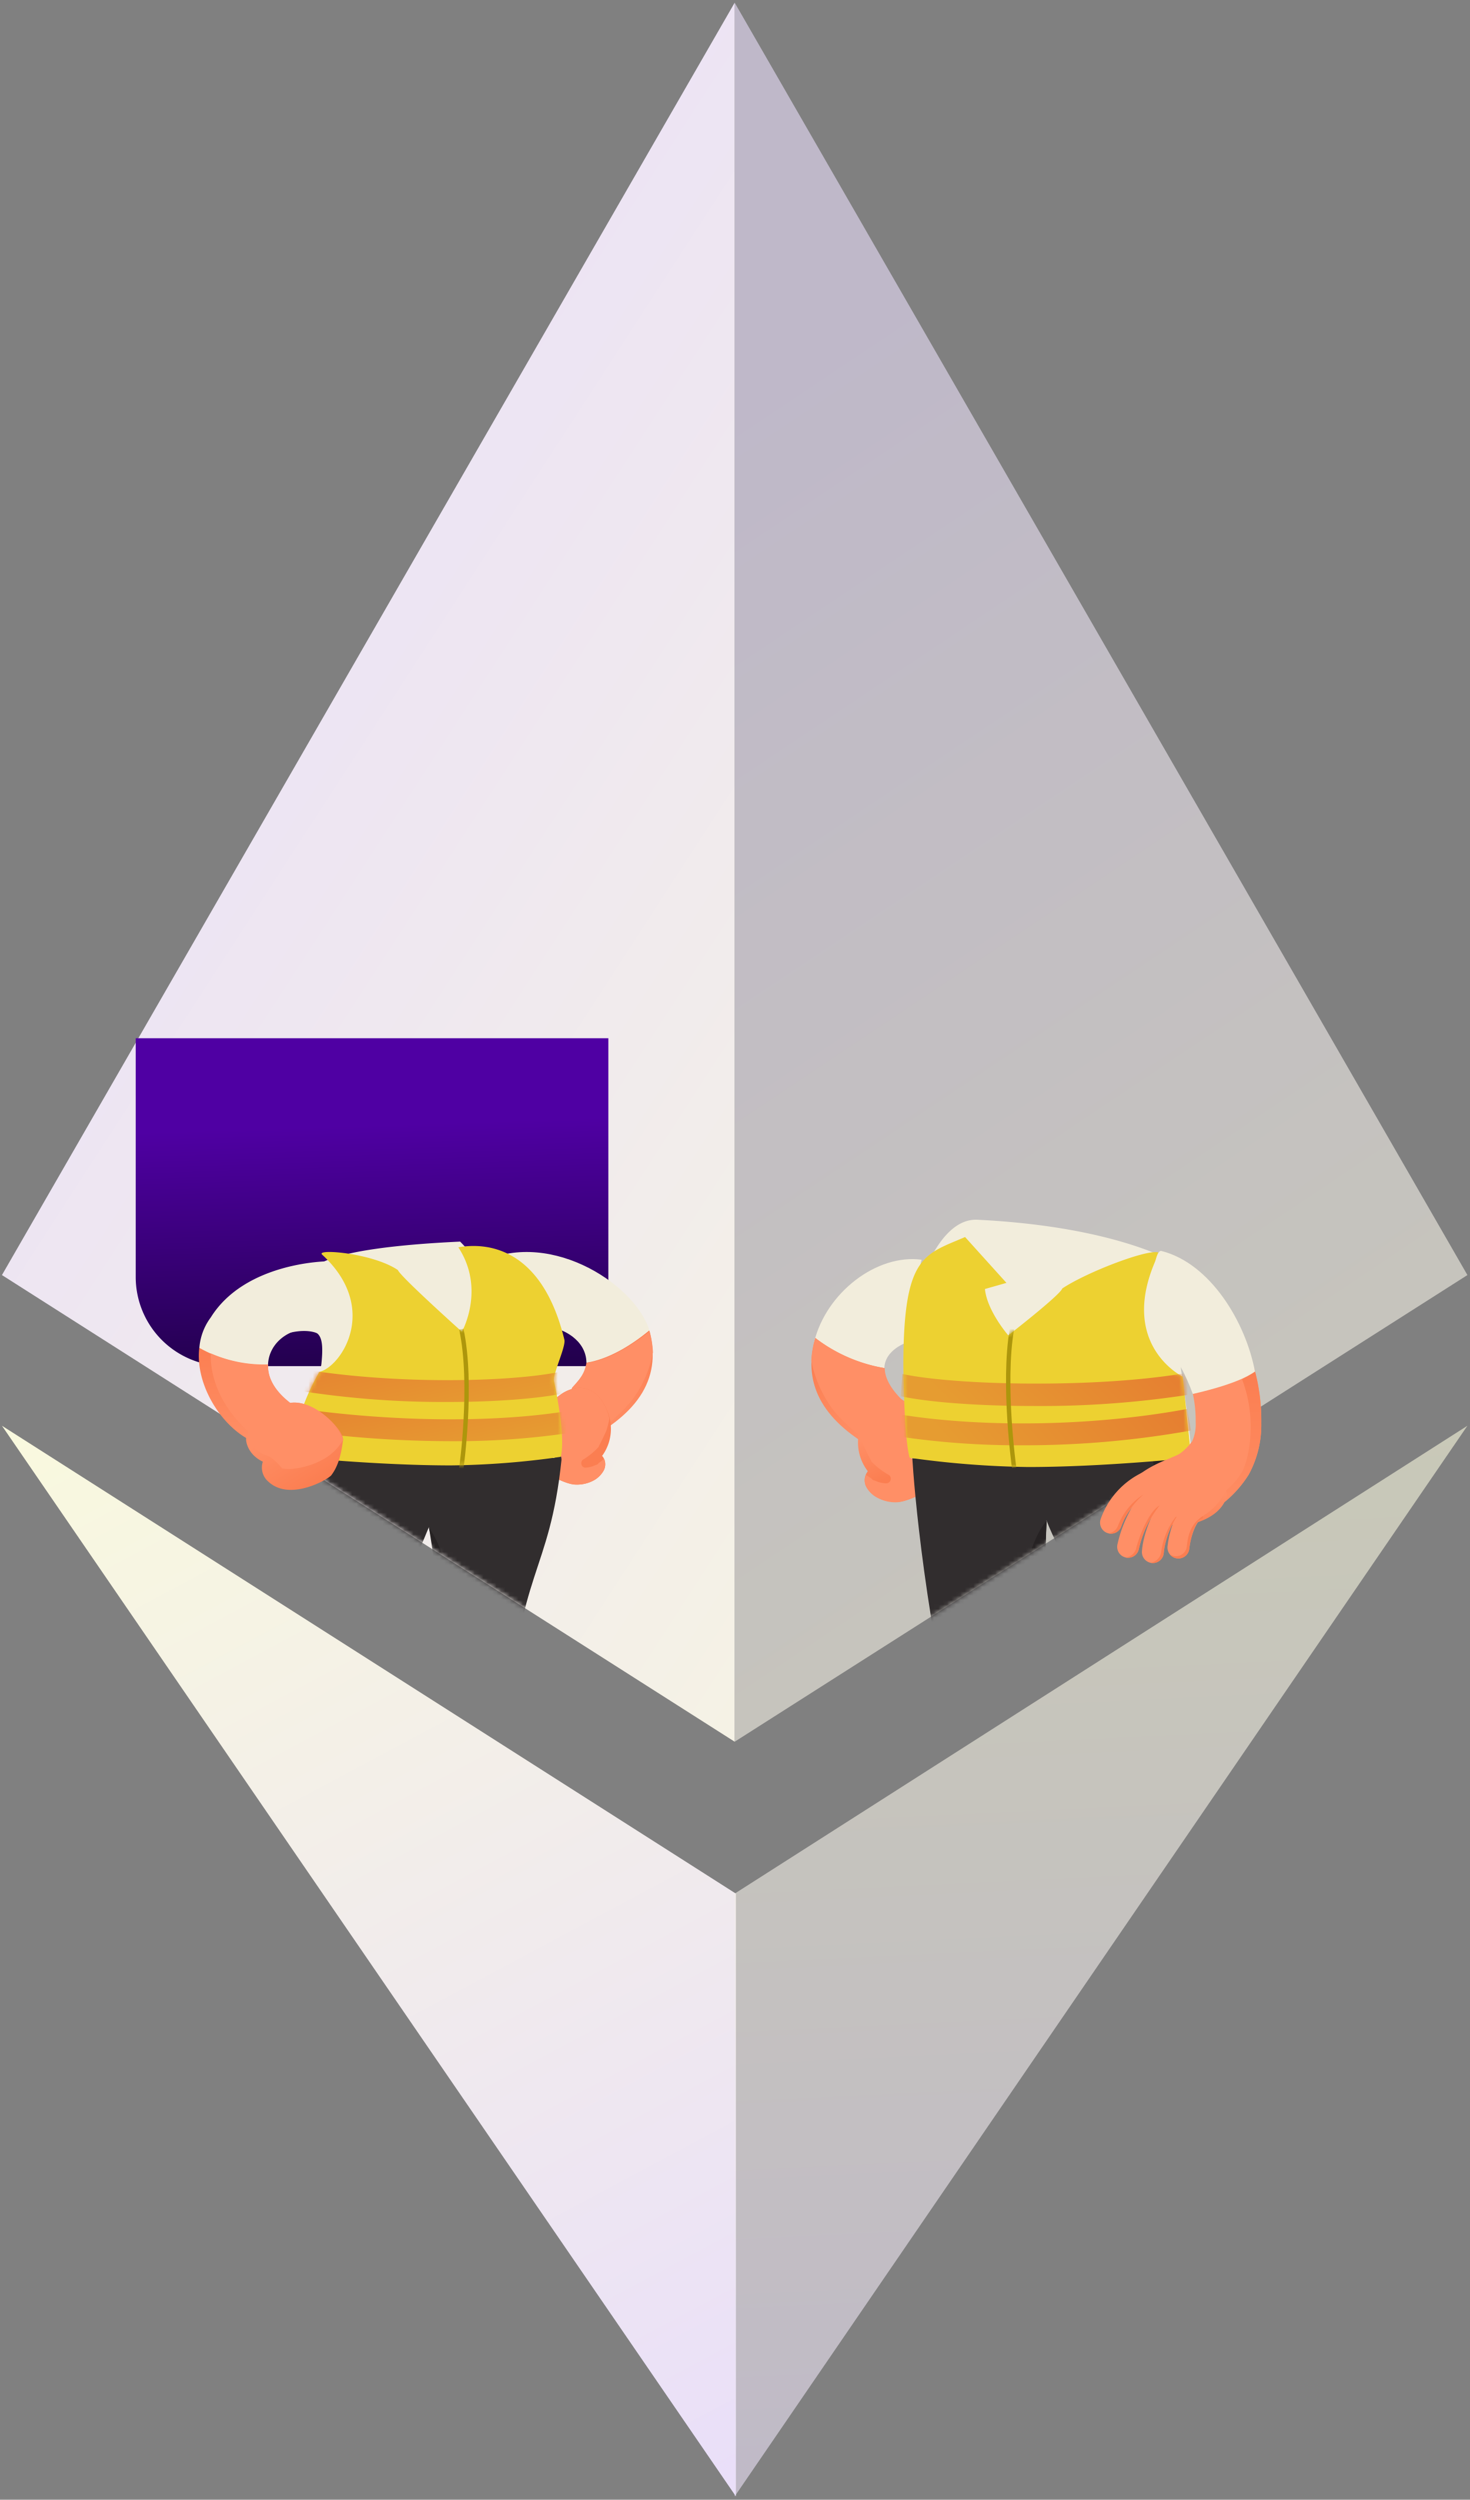 <svg width="336" height="571" fill="none" xmlns="http://www.w3.org/2000/svg"><rect width="100%" height="100%" fill="#808080" stroke="none"/><path d="M167.927 397.855V.613L.445 291.258l167.482 106.597Z" fill="url(#a)"/><path opacity=".6" d="M167.928.613 335.41 291.258 167.928 397.855V.613Z" fill="url(#b)"/><path d="M168.204 570.242V432.553L.445 325.678l167.759 244.564Z" fill="url(#c)"/><path opacity=".6" d="M167.928 570.242V432.553L335.41 325.678 167.928 570.242Z" fill="url(#d)"/><mask id="e" style="mask-type:alpha" maskUnits="userSpaceOnUse" x="0" y="169" width="168" height="229"><path d="M167.927 397.855V169.888l-167.482.67v120.7l167.482 106.597Z" fill="#E31FDC"/></mask><g mask="url(#e)"><path d="M139.051 312.055H51.378a20.368 20.368 0 0 1-20.357-20.356V237.16h108.03v74.895Z" fill="url(#f)"/><path d="M134.046 311.289c5.405-.264 10.135-3.6 14.612-6.585-2.45-10.622-22.318-24.07-38.398-16.511.591 1.93 17.704 15.546 17.704 15.546s6 1.932 6.082 7.55Z" fill="#F2EDDC"/><path d="M134.044 311.287c0 1.664-.76 2.985-3.211 5.619-.59.614-1.435 10.186-.759 13.96 17.568-7.727 20.947-17.3 18.328-26.953-4.053 3.337-9.122 6.5-14.358 7.374" fill="url(#g)"/><path d="M139.112 325.071a35.454 35.454 0 0 0 5.152-5 25.967 25.967 0 0 0 4.983-11.15 22.986 22.986 0 0 0-.76-4.828c-4.223 3.335-9.207 6.495-14.443 7.287-.338 1.579-.76 2.983-3.21 5.617-.591.614-1.689 10.536-1.267 15.013 2.872-2.458 6.166-4.214 9.207-6.409.07-.2.186-.38.338-.527" fill="#FF8F66"/><path d="M137.587 332.621a10.52 10.52 0 0 0 .929-10.974c-2.112-4.653-5.913-5.794-9.882-3.424a22.125 22.125 0 0 0-5.068 4.741c-1.436 1.755-2.872 3.688-2.787 5.97a8.898 8.898 0 0 0 3.379 7.023c1.267.965 5.321 3.161 7.348 3.161a8.087 8.087 0 0 0 4.223-.966 5.82 5.82 0 0 0 2.281-2.287 3.042 3.042 0 0 0-.253-3.16c-.082-.084-.082-.084-.17-.084" fill="#FB7E51"/><path d="M136.833 334.201a.867.867 0 0 1-.676.438 5.955 5.955 0 0 1-2.365.615.983.983 0 0 1-.93-1.027v-.027a.932.932 0 0 1 .422-.791 16.254 16.254 0 0 0 3.548-2.9c0-.087.084-.175.084-.263.591-1.053 1.1-2.194 1.6-3.248.343-.97.598-1.969.76-2.985a12.699 12.699 0 0 0-.76-2.369c-2.112-4.655-5.913-5.795-9.882-3.424a22.074 22.074 0 0 0-5.068 4.739c-1.436 1.757-2.872 3.688-2.787 5.971a8.885 8.885 0 0 0 3.379 7.022c1.267.966 5.068 2.986 7.348 3.161a8.058 8.058 0 0 0 4.223-.965 5.811 5.811 0 0 0 2.281-2.286 3.169 3.169 0 0 0 .084-2.635c-.399.35-.821.675-1.262.971" fill="#FF8F66"/><path d="m100.084 394.323.845 6.01h5.109v-2.547l-1.1-3.464-4.854.001Z" fill="#15191F"/><path d="M79.322 393.518H67.938c-.034.491-.05.759-.05.759l-7.443 2v4.01H71.26l3.885-2.953v2.953h5.448s.51-2.342 1.1-6.01c.035-.23.077-.474.118-.715-.83-.017-1.659-.025-2.489-.044ZM116.107 394.276l.108-.539c-.2.017-.407.031-.62.031-4.763 0-9.526-.007-14.289-.02-.214 4-.439 6.537-.439 6.537h5.109v-2.953l3.885 2.953h12.83v-4.009l-6.584-2Z" fill="#0A0A0A"/><path d="M67.89 394.277h13.89c2.283-15.766 10.406-31.063 16.246-45.434 0 0 4.44 24.156 2.081 45.434h16.082c2.281-35.791 9.4-34.528 12.155-60.816 0-10.773-60.899-2.848-60.899-2.848l2.896 41.049-2.452 22.615Z" fill="#312D2E"/><path d="M98.03 348.945c4.476 18.235 2.08 45.434 2.08 45.434h5.278c0-.1 1.168-33.519-7.359-45.434" fill="#262223"/><path d="M67.89 394.277c1.068-.6 5.512-18.647 4.62-29.772-1.009-12.561-1.51-28.949 2.626-34.407-1.527-.734-7.69-.485-7.69-.485s-2.615 13.223 1.603 35.848c1.151 5.963-.088 20.159-1.16 28.816ZM100.109 394.277l.845 6.01h5.109v-2.95l-.676-3.056-5.278-.004Z" fill="#0A0A0A"/><path d="M105.176 283.613c-32.6 1.52-33.11 6.166-33.11 6.166-4.17 3.952-11.808 16.506-7.18 15.035 4.63-1.471 7.313-.458 7.629-.221 1.436 1.1 1.2 4.323.95 6.942a49.634 49.634 0 0 1-2.7 10.558c0 3.885-1.736 5.05-1.82 9.02l57.778 1.913s.421-19.68.591-26.269" fill="#F2EDDC"/><path d="M72.984 313.378c5.02-1.137 13.916-14.583.641-26.789-1.554-1.429 11.577-.361 17.32 3.524.507 1.437 14.635 14.093 14.635 14.093s5.452-9.715-.817-19.286c6.81-1.208 19.17.257 24.24 21.1.372 1.529-2.532 7.557-2.416 9.3 0 0 2.848 12.642 1.581 17.457a189.956 189.956 0 0 1-25.065 1.96c-17.23 0-36.658-2.028-36.658-2.028a52.69 52.69 0 0 1 6.54-19.331Z" fill="#EDD131"/><mask id="h" style="mask-type:alpha" maskUnits="userSpaceOnUse" x="66" y="284" width="64" height="51"><path d="M72.984 313.378c5.02-1.137 13.916-14.583.641-26.789-1.554-1.429 15.457 2.872 21.2 6.757.507 1.437 10.755 10.86 10.755 10.86s5.452-9.715-.817-19.286c6.81-1.208 19.17.257 24.24 21.1.372 1.529-2.532 7.557-2.416 9.3 0 0 2.848 12.642 1.581 17.457a189.956 189.956 0 0 1-25.065 1.96c-17.23 0-36.658-2.028-36.658-2.028a52.69 52.69 0 0 1 6.54-19.331Z" fill="#E800ED"/></mask><g mask="url(#h)"><path d="M103.005 329.205a257.354 257.354 0 0 1-35.486-2.513l.7-4.951c21.434 3.034 44.212 3.285 60.933.673l.772 4.939a177.897 177.897 0 0 1-26.919 1.852Z" fill="url(#i)"/><path d="M102.304 320.249a212.181 212.181 0 0 1-34.859-2.71l.856-4.926c20.772 3.607 47.9 3.249 60.206.653l1.033 4.892c-6.267 1.322-16.213 2.091-27.236 2.091Z" fill="url(#j)"/><path d="M105.445 303.613c2.716 12.544 0 31.774 0 31.774" stroke="#AD960C" stroke-miterlimit="10"/></g></g><mask id="k" style="mask-type:alpha" maskUnits="userSpaceOnUse" x="167" y="0" width="169" height="398"><path d="M167.928 397.855V.613L335.41 291.258 167.928 397.855Z" fill="#E31FDC"/></mask><g mask="url(#k)"><path d="M202.137 312.791c-5.962-.275-11.1-3.119-16.051-6.237 2.752-11.282 14.308-20.179 24.581-18.8-.642 2.018-3.118 18.8-3.118 18.8s-5.504 1.651-5.412 6.237Z" fill="#F2EDDC"/><path d="M202.136 312.514c0 1.834.917 4.127 3.577 6.879.642.734 1.559 10.823.826 14.859-19.354-8.163-23.114-18.345-20.175-28.617a34.84 34.84 0 0 0 15.772 6.879Z" fill="url(#l)"/><path d="M196.632 328.015a44.517 44.517 0 0 1-5.687-5.32 27.502 27.502 0 0 1-5.5-11.832 20.2 20.2 0 0 1 .917-5.228 36.216 36.216 0 0 0 15.868 6.879c0 1.834.917 4.127 3.577 6.879.642.642 1.834 11.19 1.468 15.959-3.21-2.568-6.879-4.494-10.181-6.879l-.462-.458Z" fill="#FF8F66"/><path d="M198.375 336.088a10.769 10.769 0 0 1-1.009-11.648c2.293-4.953 6.512-6.145 10.915-3.577a22.556 22.556 0 0 1 5.6 5.045c1.559 1.834 3.21 3.944 3.118 6.329a9.164 9.164 0 0 1-3.761 7.429c-1.376 1.009-5.87 3.394-8.071 3.394a8.848 8.848 0 0 1-4.586-1.009 6.075 6.075 0 0 1-2.577-2.478 3.234 3.234 0 0 1 .275-3.394c.004-.091.004-.091.096-.091Z" fill="url(#m)"/><path d="M199.202 337.738a.934.934 0 0 0 .734.459 6.667 6.667 0 0 0 2.66.642 1.042 1.042 0 0 0 1.009-1.1.968.968 0 0 0-.459-.826 18.051 18.051 0 0 1-3.944-3.027c0-.092-.092-.183-.092-.275-.642-1.1-1.192-2.293-1.743-3.485-.367-1.009-.642-2.11-.917-3.118.183-.826-.459-1.865 0-2.691 2.293-4.953 4.928-7.457 9.331-4.889 2.109 1.376 6.537 4.553 8.1 6.571 1.559 1.834 3.21 3.944 3.118 6.329a9.176 9.176 0 0 1-3.761 7.429c-1.376 1.009-5.595 3.21-8.071 3.394a8.654 8.654 0 0 1-4.593-1.007 6.072 6.072 0 0 1-2.568-2.476 3.205 3.205 0 0 1-.092-2.752c.37.18.829.547 1.288.822Z" fill="#FF8F66"/><path d="M275.439 394.963s.409-52.965-4.321-66.057c-1.6-1.436-62.673 2.872-62.673 2.872l9.24 63.27h-6.673v5.068H226.1l3.886-2.534v2.534h7.192s-4.155-41.732 2.011-55.33c5.237 6 15.644 39.958 17.5 50.178.592 3.125 1.1 5.068 1.1 5.068h6.7v-2.45l3.971 2.449h14.079v-5.068h-7.1Z" fill="#262223"/><path d="M275.441 394.964h-18.917c-3.885-24.326-14.581-39.92-17.332-47.729-.061 2.229-.828 29.822-1.166 47.729H217.6c-7.885-36.586-9.155-63.27-9.155-63.27l62.674-2.872 4.322 66.142Z" fill="#312D2E"/><path d="M239.273 347.32c-1.163 16.058-1.166 47.729-1.166 47.729h-7.361c-.081-.085-.172-37.678 8.527-47.729Z" fill="#262223"/><path d="m238.112 394.964-.845 5.068h-7.193v-2.112l1.1-2.956h6.938Z" fill="#15191F"/><path d="m275.442 394.963-12.852-66.057h8.532l4.32 66.057Z" fill="#262223"/><path d="m238.112 394.964-.845 5.068h-7.193v-2.112l1.1-2.956h6.938ZM275.442 394.964h7.1v5.072h-8.532v-5.068h1.436" fill="#0F0D0B"/><path d="M223.251 278.615c33.11 1.6 46.371 10.39 46.371 10.39a72.181 72.181 0 0 1 2.534 15.372 1.693 1.693 0 0 0-1.1.339c-1.52 1.1-1.689 2.956-1.436 5.658.51 3.672 2.7 18.751 2.787 22.721h-64.191l-.169-32.772s4.73-21.962 15.2-21.708" fill="#F2EDDC"/><path d="M270.339 314.472s-15.547-7.574-5.41-28.269c-1.688-1.266-16.291 4.231-22.119 8.116-.507 1.521-12.349 10.708-12.349 10.708s-4.834-5.542-5.334-10.583l4.919-1.4-9.46-10.474c-9.376 4.053-14.021 4.223-14.107 28.886 0 0 .085 16.641 1.437 21.538a212.789 212.789 0 0 0 27.029 2.113c17.568 0 37.333-2.113 37.333-2.113l-1.939-18.522Z" fill="#EDD131"/><mask id="n" style="mask-type:alpha" maskUnits="userSpaceOnUse" x="206" y="282" width="67" height="54"><path d="M270.305 314.515s-15.547-7.574-5.41-28.269c-1.688-1.266-16.291 4.231-22.119 8.116-.507 1.521-12.349 10.708-12.349 10.708s-4.834-5.542-5.334-10.583l4.919-1.4-9.46-10.474c-9.376 4.053-14.021 4.223-14.107 28.886 0 0 .085 16.641 1.437 21.538a212.817 212.817 0 0 0 27.029 2.113c17.568 0 37.333-2.113 37.333-2.113l-1.939-18.522Z" fill="#8C17B6"/></mask><g mask="url(#n)"><path d="M233.708 330.14a186.522 186.522 0 0 1-28.3-2.015l.771-4.939c19.392 3.029 44.358 2.518 65.16-1.336l.91 4.916a216.435 216.435 0 0 1-38.541 3.374Z" fill="url(#o)"/><path d="M236.183 321.166c-12.3 0-23.634-.814-30.322-2.227l.403-5.082c12.638 2.669 44.777 3.26 64.954-.245l.855 4.926a222.158 222.158 0 0 1-35.89 2.628Z" fill="url(#p)"/><path d="M231.291 303.613c-2.166 12.542.511 31.659.511 31.659" stroke="#AD960C" stroke-miterlimit="10"/></g></g><path d="M48.169 300.946a13.314 13.314 0 0 0-2.618 7.179c.084 0 .084.085.169.085 2.534 2.027 5.575 3.716 8.869 3.885 2.22.183 4.447.24 6.673.169-.17-5.659 5.49-9.713 11.4-8.531.76-3.463 2.283-15.62 2.283-15.62s-18.836.08-26.776 12.833Z" fill="#F2EDDC"/><path d="M61.261 311.759a30.153 30.153 0 0 1-15.71-3.885c-.929 7.94 4.392 16.893 10.727 20.609 4.392 2.534 12.416-1.943 13.6-5.659-6.504-3.547-8.786-7.602-8.617-11.065Z" fill="url(#q)"/><path d="M66.33 320.458a12.603 12.603 0 0 0-7.772 3.97 9.795 9.795 0 0 0-2.28 3.97c-.17.676.252 3.8 3.8 5.49a4.236 4.236 0 0 0 1.266 4.561c4.9 4.561 13.6-.507 14.36-1.436 1.773-2.281 2.364-5.406 2.7-8.024.341-2.196-6.585-9.375-12.075-8.531Z" fill="url(#r)"/><path d="M64.472 335.409a14.58 14.58 0 0 0-2.281-2.281 4.053 4.053 0 0 0-1.6-.762 5.66 5.66 0 0 1-2.568-2.051c-.251-.154-.392-.264-.392-.312h.217a3.542 3.542 0 0 1-.247-2.463 5.589 5.589 0 0 1-.813-.492c-9.038-8.277-8.617-16.56-8.617-17.905a30.555 30.555 0 0 0 13.093 2.532c-.134 2.8 1.316 5.865 5.093 8.777 4.894-.74 10.957 4.654 12.054 8.451a11.768 11.768 0 0 1-4.9 4.645 18.233 18.233 0 0 1-7.41 2.021 8.108 8.108 0 0 1-1.629-.16ZM275.32 294.274a12.699 12.699 0 0 0-3.223 1.96 28.026 28.026 0 0 0-6.942 9.072c6.073 5.212 8.249 13.169 8.142 19.535a9.365 9.365 0 0 1-.808 4.394 13.167 13.167 0 0 1-2.929 2.9c-2.18 1.693-4.652 3.241-7.268 4.88-.532.333-1.059.669-1.589 1 4.627 2.443 8.667 6.5 12.289 9.973 1.937-1.242 3.883-2.546 5.767-4.009a25.76 25.76 0 0 0 6.669-7.164 23.688 23.688 0 0 0 2.867-11.728c.207-12.221-4.632-23.413-12.975-30.813Z" fill="#FF8F66"/><path d="M283.907 336.191c-1.9 3.231-4.538 4.991-6.648 6.629-1.966 1.527 2.374-3.111.354-1.821.536.356-5.329 6.756-4.775 7.1 1.987-1.271 3.987-2.607 5.921-4.109a25.776 25.776 0 0 0 6.669-7.164 23.699 23.699 0 0 0 2.867-11.728 45.65 45.65 0 0 0-1.4-11.707c-.05-.045-2.969 1.641-2.99 1.693 3.683 9.628 1.308 18.887.002 21.107Z" fill="url(#s)"/><path d="M271.238 333.696c3.008.447 4.92 1.072 6.907 3.374a11.287 11.287 0 0 1 2.259 4.032c.15.68-.539 3.51-4.033 5.469-6.966 3.9-13.422.522-14.241-.429-1.8-2.33-3.936-2.339-4.285-5.052-.2-2.2 7.842-8.387 13.393-7.394Z" fill="url(#t)"/><path d="M280.33 340.174c-.406-.6-1.543-2.655-1.951-3.173-1.988-2.3-6.092-6.207-8.82-4.862-2.76 1.359-5.516 2.022-9.1 4.641 1.12 2.051 1.052 5.978 3.1 7.1 4.254 2.057 7.849 3.528 9.887 3.161a13.286 13.286 0 0 0 6.884-6.867Z" fill="#FF8F66"/><path d="M262.048 338.686a16.113 16.113 0 0 0-8.105 9.138Z" fill="#FF8F66"/><path d="M262.048 338.686a16.113 16.113 0 0 0-8.105 9.138" stroke="#FF8F66" stroke-width="5" stroke-miterlimit="10" stroke-linecap="round"/><path d="M263.069 342.386a27.07 27.07 0 0 0-5.214 10.946Z" fill="#FF8F66"/><path d="M263.069 342.386a27.07 27.07 0 0 0-5.214 10.946" stroke="#FF8F66" stroke-width="5" stroke-miterlimit="10" stroke-linecap="round"/><path d="M268.631 343.136c-2.7 2.071-4.911 8-5.123 11.4Z" fill="#FF8F66"/><path d="M268.631 343.136c-2.7 2.071-4.911 8-5.123 11.4" stroke="#FF8F66" stroke-width="5" stroke-miterlimit="10" stroke-linecap="round"/><path d="M272.756 345.199c-1.979 1.6-3.138 5.731-3.408 8.3Z" fill="#FF8F66"/><path d="M272.756 345.199c-1.979 1.6-3.138 5.731-3.408 8.3" stroke="#FF8F66" stroke-width="5" stroke-miterlimit="10" stroke-linecap="round"/><path d="M261.426 341.333a14.677 14.677 0 0 0-5.908 7.259 2.782 2.782 0 0 1-2.073 1.675 2.458 2.458 0 0 0 2.876-1.669 18.06 18.06 0 0 1 5.105-7.265ZM259.643 353.905a2.94 2.94 0 0 1-2.288 1.872c.165.035.332.054.5.056a2.504 2.504 0 0 0 2.439-1.953 24.59 24.59 0 0 1 4.66-9.854c.037-.043.063-.091.096-.136-2.438 1.309-4.787 7.256-5.407 10.015ZM268.767 346.467a16.612 16.612 0 0 0-3.375 8.219 2.92 2.92 0 0 1-2.365 2.292c.107.024.215.042.323.053.053 0 .107.005.158.005a2.5 2.5 0 0 0 2.494-2.344 19.572 19.572 0 0 1 2.914-8.163c.037-.351-.192.283-.149-.062ZM271.268 353.246a2.503 2.503 0 0 1-2.747 2.225 2.469 2.469 0 0 1-1.128-.421 2.483 2.483 0 0 0 1.963.947 2.504 2.504 0 0 0 2.484-2.239c.286-2.721 1.305-5.931 2.5-6.617.843-.486.577-.175.61-.861-2.861 1.9-3.421 4.48-3.682 6.966Z" fill="#FB7E51"/><path d="M265.521 285.77c-2.409-.855-3.224 17.537.683 21.92 2.533 1.72 5.062 6.844 6.428 10.726.069-.037 10.2-2.132 14.216-5.132-2.113-11.289-10.213-24.688-21.327-27.514Z" fill="#F2EDDC"/><defs><linearGradient id="a" x1="-6.254" y1="96.745" x2="378.749" y2="346.419" gradientUnits="userSpaceOnUse"><stop stop-color="#E9DEFA"/><stop offset="1" stop-color="#FBFCDB"/></linearGradient><linearGradient id="b" x1="161.228" y1="96.745" x2="378.398" y2="421.507" gradientUnits="userSpaceOnUse"><stop stop-color="#E9DEFA"/><stop offset="1" stop-color="#FBFCDB"/></linearGradient><linearGradient id="c" x1="168.205" y1="579.321" x2="10.195" y2="283.575" gradientUnits="userSpaceOnUse"><stop stop-color="#E9DEFA"/><stop offset="1" stop-color="#FBFCDB"/></linearGradient><linearGradient id="d" x1="286.798" y1="589.431" x2="273.157" y2="306.19" gradientUnits="userSpaceOnUse"><stop stop-color="#E9DEFA"/><stop offset="1" stop-color="#FBFCDB"/></linearGradient><linearGradient id="f" x1="65.522" y1="257.588" x2="67.311" y2="312.457" gradientUnits="userSpaceOnUse"><stop stop-color="#4F00A3"/><stop offset="1" stop-color="#23004E"/></linearGradient><linearGradient id="g" x1="139.507" y1="303.913" x2="139.507" y2="330.866" gradientUnits="userSpaceOnUse"><stop stop-color="#FB7E51"/><stop offset="1" stop-color="#FF8F66"/></linearGradient><linearGradient id="i" x1="129.799" y1="326.976" x2="123.949" y2="300.15" gradientUnits="userSpaceOnUse"><stop stop-color="#E69C31"/><stop offset="1" stop-color="#E67731"/></linearGradient><linearGradient id="j" x1="130.348" y1="317.998" x2="123.935" y2="290.169" gradientUnits="userSpaceOnUse"><stop stop-color="#E69C31"/><stop offset="1" stop-color="#E67731"/></linearGradient><linearGradient id="l" x1="195.353" y1="311.129" x2="196.043" y2="329.261" gradientUnits="userSpaceOnUse"><stop stop-color="#FB7E51"/><stop offset="1" stop-color="#FF8F66"/></linearGradient><linearGradient id="m" x1="202.044" y1="337.991" x2="197.851" y2="328.545" gradientUnits="userSpaceOnUse"><stop stop-color="#FB7E51"/><stop offset="1" stop-color="#FF8F66"/></linearGradient><linearGradient id="o" x1="214.231" y1="326.527" x2="256.386" y2="289.386" gradientUnits="userSpaceOnUse"><stop stop-color="#E69C31"/><stop offset="1" stop-color="#E67731"/></linearGradient><linearGradient id="p" x1="214.138" y1="317.725" x2="250.076" y2="280.254" gradientUnits="userSpaceOnUse"><stop stop-color="#E69C31"/><stop offset="1" stop-color="#E67731"/></linearGradient><linearGradient id="q" x1="57.662" y1="307.874" x2="57.662" y2="329.224" gradientUnits="userSpaceOnUse"><stop stop-color="#FB7E51"/><stop offset="1" stop-color="#FF8F66"/></linearGradient><linearGradient id="r" x1="69.038" y1="341.043" x2="60.996" y2="328.375" gradientUnits="userSpaceOnUse"><stop stop-color="#FB7E51"/><stop offset="1" stop-color="#FF8F66"/></linearGradient><linearGradient id="s" x1="280.55" y1="313.39" x2="280.55" y2="348.099" gradientUnits="userSpaceOnUse"><stop stop-color="#FB7E51"/><stop offset="1" stop-color="#FF8F66"/></linearGradient><linearGradient id="t" x1="271.865" y1="351.549" x2="276.045" y2="339.111" gradientUnits="userSpaceOnUse"><stop stop-color="#FB7E51"/><stop offset="1" stop-color="#FF8F66"/></linearGradient></defs></svg>
